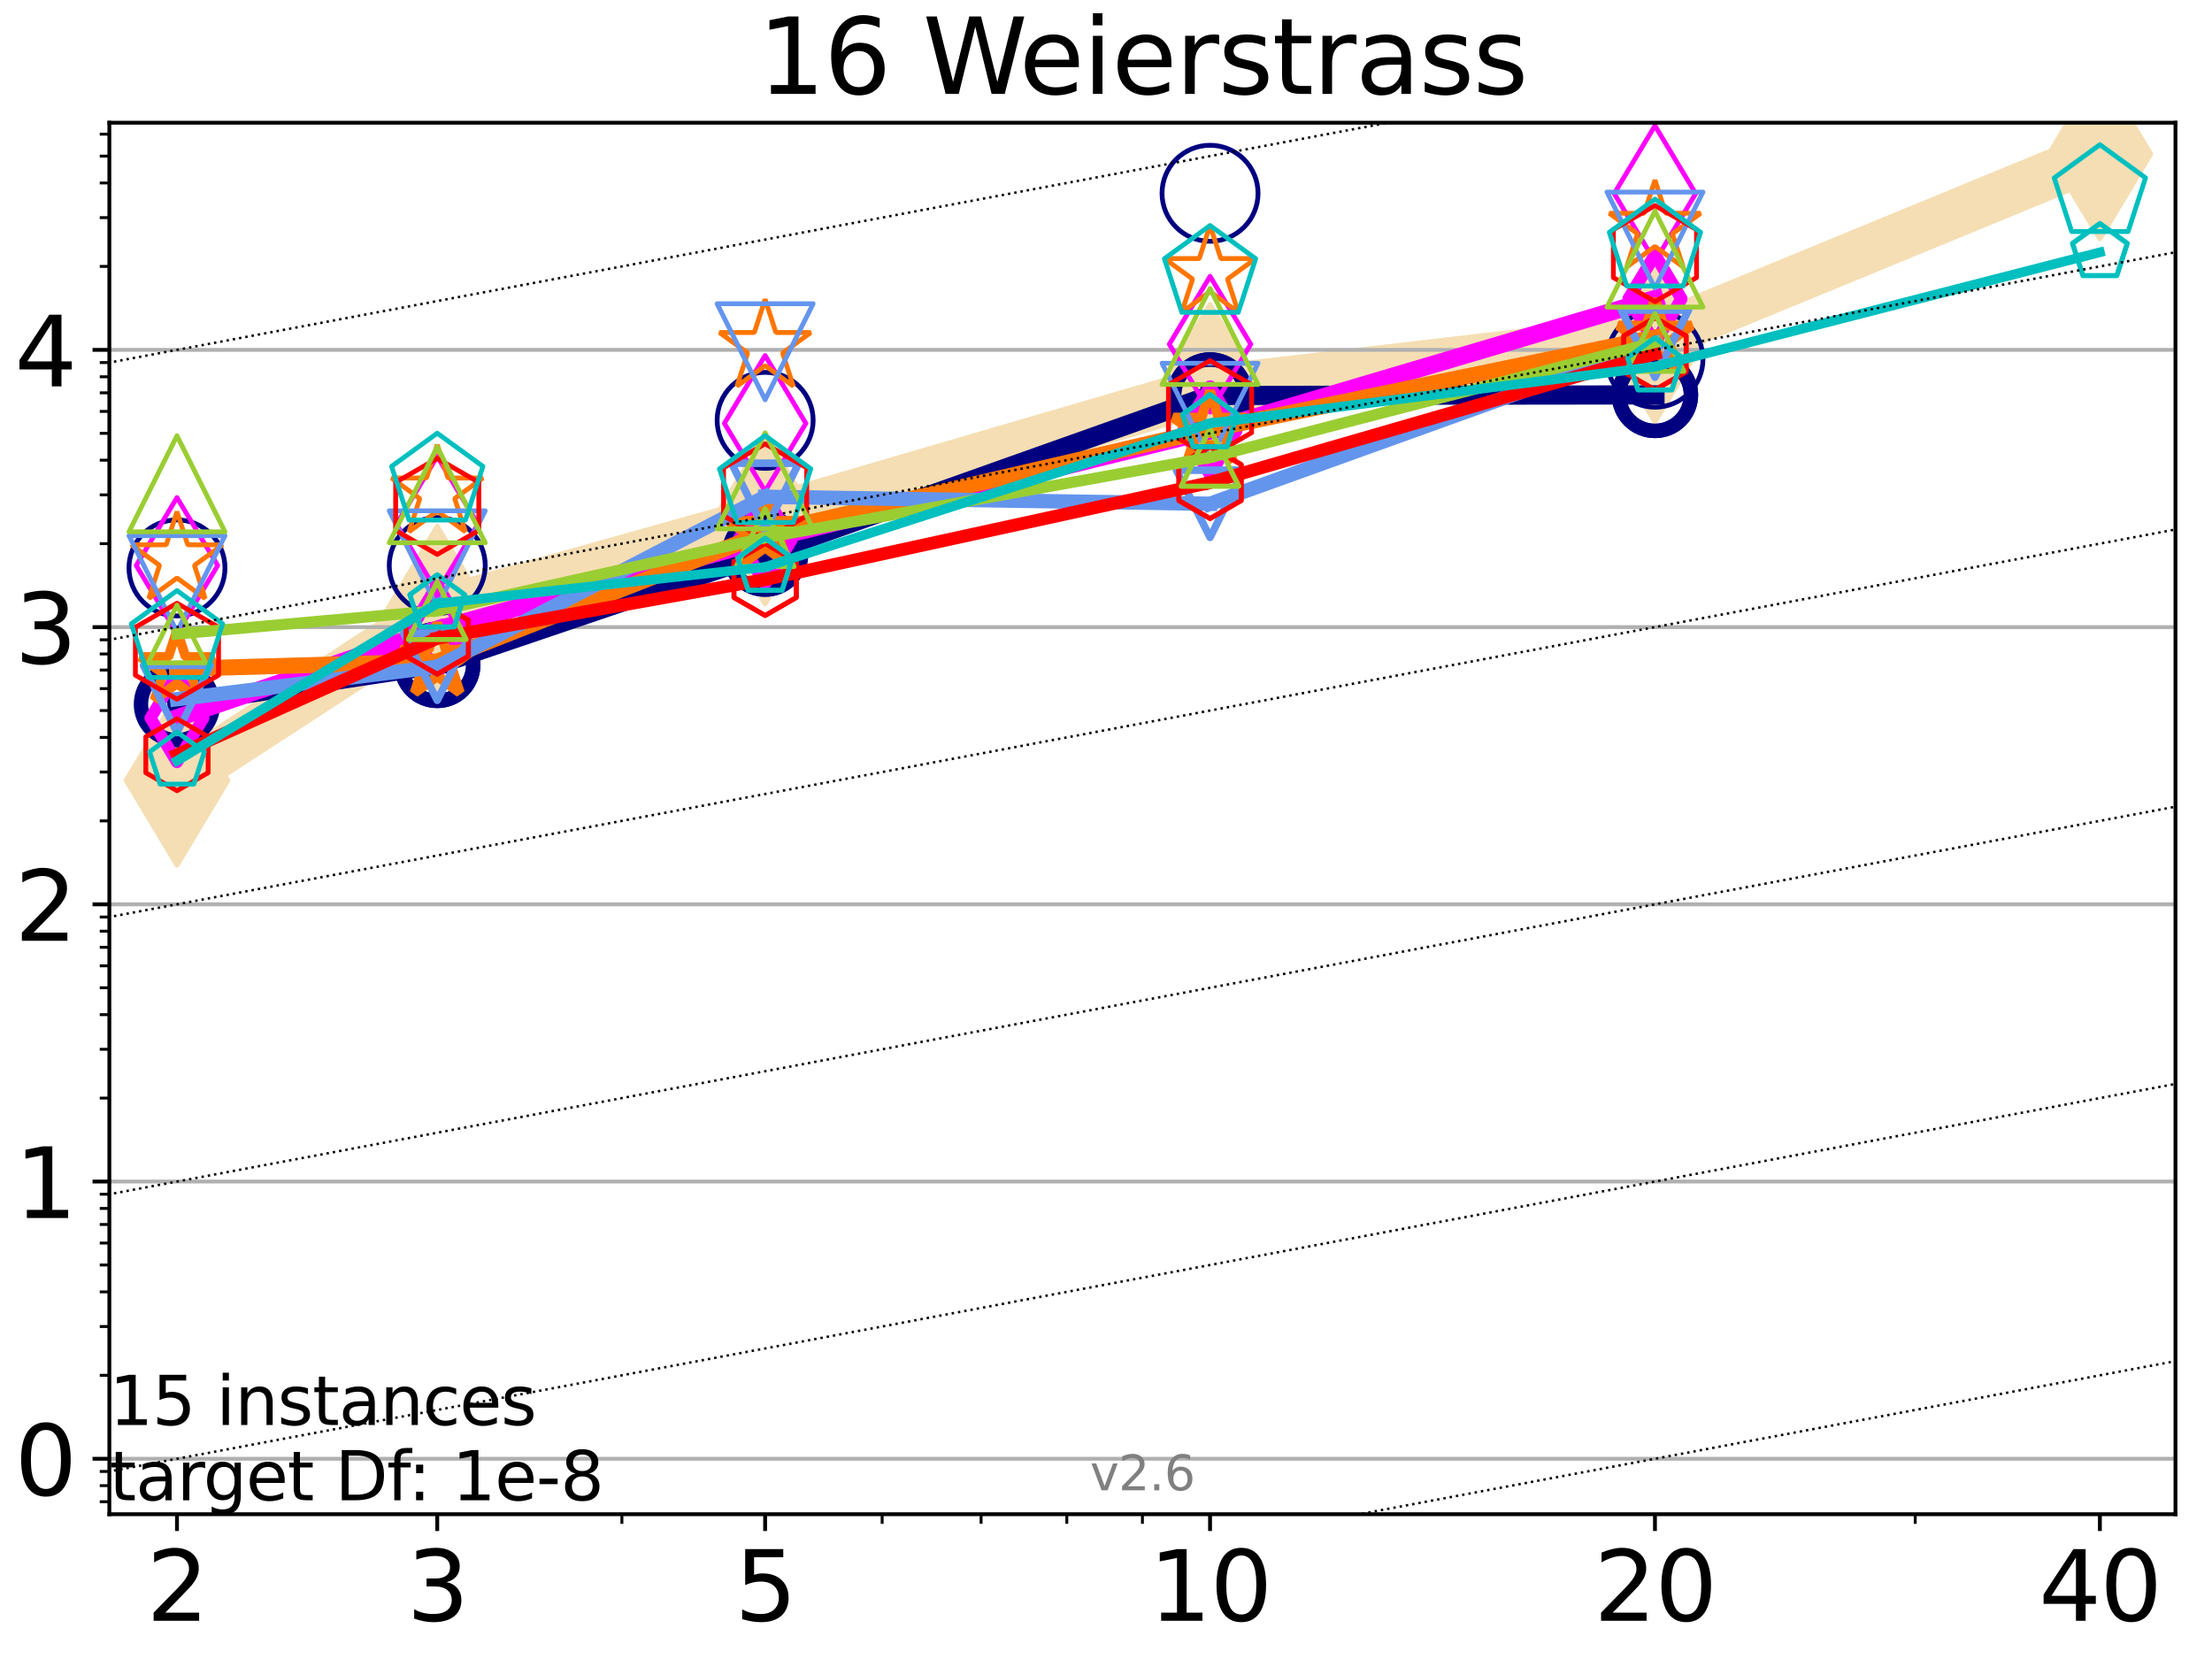 <?xml version="1.0" encoding="utf-8" standalone="no"?>
<!DOCTYPE svg PUBLIC "-//W3C//DTD SVG 1.1//EN"
  "http://www.w3.org/Graphics/SVG/1.1/DTD/svg11.dtd">
<svg xmlns:xlink="http://www.w3.org/1999/xlink" width="460.8pt" height="345.6pt" viewBox="0 0 460.8 345.6" xmlns="http://www.w3.org/2000/svg" version="1.1">
 <defs>
  <style type="text/css">*{stroke-linejoin: round; stroke-linecap: butt}</style>
 </defs>
 <g id="figure_1">
  <g id="patch_1">
   <path d="M 0 345.6 
L 460.8 345.6 
L 460.8 0 
L 0 0 
z
" style="fill: #ffffff"/>
  </g>
  <g id="axes_1">
   <g id="patch_2">
    <path d="M 22.78 315.44 
L 453.192 315.44 
L 453.192 25.56 
L 22.78 25.56 
z
" style="fill: #ffffff"/>
   </g>
   <g id="line2d_1">
    <path d="M 36.868 162.565 
L 91.085 127.3 
L 159.39 108.153 
L 252.074 81.072 
L 344.758 70.248 
L 437.443 32.084 
" clip-path="url(#p2ed98c4d8c)" style="fill: none; stroke: #f5deb3; stroke-width: 10; stroke-linecap: square"/>
    <defs>
     <path id="me514fcb1e7" d="M -0 17.678 
L 10.607 0 
L 0 -17.678 
L -10.607 -0 
z
" style="stroke: #f5deb3; stroke-linejoin: miter"/>
    </defs>
    <g clip-path="url(#p2ed98c4d8c)">
     <use xlink:href="#me514fcb1e7" x="36.868" y="162.565" style="fill: #f5deb3; stroke: #f5deb3; stroke-linejoin: miter"/>
     <use xlink:href="#me514fcb1e7" x="91.085" y="127.3" style="fill: #f5deb3; stroke: #f5deb3; stroke-linejoin: miter"/>
     <use xlink:href="#me514fcb1e7" x="159.39" y="108.153" style="fill: #f5deb3; stroke: #f5deb3; stroke-linejoin: miter"/>
     <use xlink:href="#me514fcb1e7" x="252.074" y="81.072" style="fill: #f5deb3; stroke: #f5deb3; stroke-linejoin: miter"/>
     <use xlink:href="#me514fcb1e7" x="344.758" y="70.248" style="fill: #f5deb3; stroke: #f5deb3; stroke-linejoin: miter"/>
     <use xlink:href="#me514fcb1e7" x="437.443" y="32.084" style="fill: #f5deb3; stroke: #f5deb3; stroke-linejoin: miter"/>
    </g>
   </g>
   <g id="matplotlib.axis_1">
    <g id="xtick_1">
     <g id="line2d_2">
      <defs>
       <path id="mcf963afd34" d="M 0 0 
L 0 3.5 
" style="stroke: #000000; stroke-width: 0.8"/>
      </defs>
      <g>
       <use xlink:href="#mcf963afd34" x="36.868" y="315.44" style="stroke: #000000; stroke-width: 0.8"/>
      </g>
     </g>
     <g id="text_1">
      <!-- 2 -->
      <g transform="translate(30.506 337.637)scale(0.2 -0.2)">
       <defs>
        <path id="DejaVuSans-32" d="M 1228 531 
L 3431 531 
L 3431 0 
L 469 0 
L 469 531 
Q 828 903 1448 1529 
Q 2069 2156 2228 2338 
Q 2531 2678 2651 2914 
Q 2772 3150 2772 3378 
Q 2772 3750 2511 3984 
Q 2250 4219 1831 4219 
Q 1534 4219 1204 4116 
Q 875 4013 500 3803 
L 500 4441 
Q 881 4594 1212 4672 
Q 1544 4750 1819 4750 
Q 2544 4750 2975 4387 
Q 3406 4025 3406 3419 
Q 3406 3131 3298 2873 
Q 3191 2616 2906 2266 
Q 2828 2175 2409 1742 
Q 1991 1309 1228 531 
z
" transform="scale(0.016)"/>
       </defs>
       <use xlink:href="#DejaVuSans-32"/>
      </g>
     </g>
    </g>
    <g id="xtick_2">
     <g id="line2d_3">
      <g>
       <use xlink:href="#mcf963afd34" x="91.085" y="315.44" style="stroke: #000000; stroke-width: 0.8"/>
      </g>
     </g>
     <g id="text_2">
      <!-- 3 -->
      <g transform="translate(84.723 337.637)scale(0.2 -0.2)">
       <defs>
        <path id="DejaVuSans-33" d="M 2597 2516 
Q 3050 2419 3304 2112 
Q 3559 1806 3559 1356 
Q 3559 666 3084 287 
Q 2609 -91 1734 -91 
Q 1441 -91 1130 -33 
Q 819 25 488 141 
L 488 750 
Q 750 597 1062 519 
Q 1375 441 1716 441 
Q 2309 441 2620 675 
Q 2931 909 2931 1356 
Q 2931 1769 2642 2001 
Q 2353 2234 1838 2234 
L 1294 2234 
L 1294 2753 
L 1863 2753 
Q 2328 2753 2575 2939 
Q 2822 3125 2822 3475 
Q 2822 3834 2567 4026 
Q 2313 4219 1838 4219 
Q 1578 4219 1281 4162 
Q 984 4106 628 3988 
L 628 4550 
Q 988 4650 1302 4700 
Q 1616 4750 1894 4750 
Q 2613 4750 3031 4423 
Q 3450 4097 3450 3541 
Q 3450 3153 3228 2886 
Q 3006 2619 2597 2516 
z
" transform="scale(0.016)"/>
       </defs>
       <use xlink:href="#DejaVuSans-33"/>
      </g>
     </g>
    </g>
    <g id="xtick_3">
     <g id="line2d_4">
      <g>
       <use xlink:href="#mcf963afd34" x="159.39" y="315.44" style="stroke: #000000; stroke-width: 0.8"/>
      </g>
     </g>
     <g id="text_3">
      <!-- 5 -->
      <g transform="translate(153.028 337.637)scale(0.2 -0.2)">
       <defs>
        <path id="DejaVuSans-35" d="M 691 4666 
L 3169 4666 
L 3169 4134 
L 1269 4134 
L 1269 2991 
Q 1406 3038 1543 3061 
Q 1681 3084 1819 3084 
Q 2600 3084 3056 2656 
Q 3513 2228 3513 1497 
Q 3513 744 3044 326 
Q 2575 -91 1722 -91 
Q 1428 -91 1123 -41 
Q 819 9 494 109 
L 494 744 
Q 775 591 1075 516 
Q 1375 441 1709 441 
Q 2250 441 2565 725 
Q 2881 1009 2881 1497 
Q 2881 1984 2565 2268 
Q 2250 2553 1709 2553 
Q 1456 2553 1204 2497 
Q 953 2441 691 2322 
L 691 4666 
z
" transform="scale(0.016)"/>
       </defs>
       <use xlink:href="#DejaVuSans-35"/>
      </g>
     </g>
    </g>
    <g id="xtick_4">
     <g id="line2d_5">
      <g>
       <use xlink:href="#mcf963afd34" x="252.074" y="315.44" style="stroke: #000000; stroke-width: 0.8"/>
      </g>
     </g>
     <g id="text_4">
      <!-- 10 -->
      <g transform="translate(239.349 337.637)scale(0.2 -0.2)">
       <defs>
        <path id="DejaVuSans-31" d="M 794 531 
L 1825 531 
L 1825 4091 
L 703 3866 
L 703 4441 
L 1819 4666 
L 2450 4666 
L 2450 531 
L 3481 531 
L 3481 0 
L 794 0 
L 794 531 
z
" transform="scale(0.016)"/>
        <path id="DejaVuSans-30" d="M 2034 4250 
Q 1547 4250 1301 3770 
Q 1056 3291 1056 2328 
Q 1056 1369 1301 889 
Q 1547 409 2034 409 
Q 2525 409 2770 889 
Q 3016 1369 3016 2328 
Q 3016 3291 2770 3770 
Q 2525 4250 2034 4250 
z
M 2034 4750 
Q 2819 4750 3233 4129 
Q 3647 3509 3647 2328 
Q 3647 1150 3233 529 
Q 2819 -91 2034 -91 
Q 1250 -91 836 529 
Q 422 1150 422 2328 
Q 422 3509 836 4129 
Q 1250 4750 2034 4750 
z
" transform="scale(0.016)"/>
       </defs>
       <use xlink:href="#DejaVuSans-31"/>
       <use xlink:href="#DejaVuSans-30" x="63.623"/>
      </g>
     </g>
    </g>
    <g id="xtick_5">
     <g id="line2d_6">
      <g>
       <use xlink:href="#mcf963afd34" x="344.758" y="315.44" style="stroke: #000000; stroke-width: 0.8"/>
      </g>
     </g>
     <g id="text_5">
      <!-- 20 -->
      <g transform="translate(332.033 337.637)scale(0.2 -0.2)">
       <use xlink:href="#DejaVuSans-32"/>
       <use xlink:href="#DejaVuSans-30" x="63.623"/>
      </g>
     </g>
    </g>
    <g id="xtick_6">
     <g id="line2d_7">
      <g>
       <use xlink:href="#mcf963afd34" x="437.443" y="315.44" style="stroke: #000000; stroke-width: 0.8"/>
      </g>
     </g>
     <g id="text_6">
      <!-- 40 -->
      <g transform="translate(424.718 337.637)scale(0.2 -0.2)">
       <defs>
        <path id="DejaVuSans-34" d="M 2419 4116 
L 825 1625 
L 2419 1625 
L 2419 4116 
z
M 2253 4666 
L 3047 4666 
L 3047 1625 
L 3713 1625 
L 3713 1100 
L 3047 1100 
L 3047 0 
L 2419 0 
L 2419 1100 
L 313 1100 
L 313 1709 
L 2253 4666 
z
" transform="scale(0.016)"/>
       </defs>
       <use xlink:href="#DejaVuSans-34"/>
       <use xlink:href="#DejaVuSans-30" x="63.623"/>
      </g>
     </g>
    </g>
    <g id="xtick_7">
     <g id="line2d_8">
      <defs>
       <path id="m8dd4f4fc7f" d="M 0 0 
L 0 2 
" style="stroke: #000000; stroke-width: 0.6"/>
      </defs>
      <g>
       <use xlink:href="#m8dd4f4fc7f" x="129.552" y="315.44" style="stroke: #000000; stroke-width: 0.6"/>
      </g>
     </g>
    </g>
    <g id="xtick_8">
     <g id="line2d_9">
      <g>
       <use xlink:href="#m8dd4f4fc7f" x="183.769" y="315.44" style="stroke: #000000; stroke-width: 0.6"/>
      </g>
     </g>
    </g>
    <g id="xtick_9">
     <g id="line2d_10">
      <g>
       <use xlink:href="#m8dd4f4fc7f" x="204.381" y="315.44" style="stroke: #000000; stroke-width: 0.6"/>
      </g>
     </g>
    </g>
    <g id="xtick_10">
     <g id="line2d_11">
      <g>
       <use xlink:href="#m8dd4f4fc7f" x="222.237" y="315.44" style="stroke: #000000; stroke-width: 0.6"/>
      </g>
     </g>
    </g>
    <g id="xtick_11">
     <g id="line2d_12">
      <g>
       <use xlink:href="#m8dd4f4fc7f" x="237.986" y="315.44" style="stroke: #000000; stroke-width: 0.6"/>
      </g>
     </g>
    </g>
    <g id="xtick_12">
     <g id="line2d_13">
      <g>
       <use xlink:href="#m8dd4f4fc7f" x="398.975" y="315.44" style="stroke: #000000; stroke-width: 0.6"/>
      </g>
     </g>
    </g>
   </g>
   <g id="matplotlib.axis_2">
    <g id="ytick_1">
     <g id="line2d_14">
      <path d="M 22.78 303.89 
L 453.192 303.89 
" clip-path="url(#p2ed98c4d8c)" style="fill: none; stroke: #b0b0b0; stroke-width: 0.8; stroke-linecap: square"/>
     </g>
     <g id="line2d_15">
      <defs>
       <path id="mb05cdb7ef3" d="M 0 0 
L -3.5 0 
" style="stroke: #000000; stroke-width: 0.8"/>
      </defs>
      <g>
       <use xlink:href="#mb05cdb7ef3" x="22.78" y="303.89" style="stroke: #000000; stroke-width: 0.8"/>
      </g>
     </g>
     <g id="text_7">
      <!-- 0 -->
      <g transform="translate(3.055 311.488)scale(0.2 -0.2)">
       <use xlink:href="#DejaVuSans-30"/>
      </g>
     </g>
    </g>
    <g id="ytick_2">
     <g id="line2d_16">
      <path d="M 22.78 246.139 
L 453.192 246.139 
" clip-path="url(#p2ed98c4d8c)" style="fill: none; stroke: #b0b0b0; stroke-width: 0.8; stroke-linecap: square"/>
     </g>
     <g id="line2d_17">
      <g>
       <use xlink:href="#mb05cdb7ef3" x="22.78" y="246.139" style="stroke: #000000; stroke-width: 0.8"/>
      </g>
     </g>
     <g id="text_8">
      <!-- 1 -->
      <g transform="translate(3.055 253.738)scale(0.2 -0.2)">
       <use xlink:href="#DejaVuSans-31"/>
      </g>
     </g>
    </g>
    <g id="ytick_3">
     <g id="line2d_18">
      <path d="M 22.78 188.388 
L 453.192 188.388 
" clip-path="url(#p2ed98c4d8c)" style="fill: none; stroke: #b0b0b0; stroke-width: 0.8; stroke-linecap: square"/>
     </g>
     <g id="line2d_19">
      <g>
       <use xlink:href="#mb05cdb7ef3" x="22.78" y="188.388" style="stroke: #000000; stroke-width: 0.8"/>
      </g>
     </g>
     <g id="text_9">
      <!-- 2 -->
      <g transform="translate(3.055 195.987)scale(0.2 -0.2)">
       <use xlink:href="#DejaVuSans-32"/>
      </g>
     </g>
    </g>
    <g id="ytick_4">
     <g id="line2d_20">
      <path d="M 22.78 130.638 
L 453.192 130.638 
" clip-path="url(#p2ed98c4d8c)" style="fill: none; stroke: #b0b0b0; stroke-width: 0.8; stroke-linecap: square"/>
     </g>
     <g id="line2d_21">
      <g>
       <use xlink:href="#mb05cdb7ef3" x="22.78" y="130.638" style="stroke: #000000; stroke-width: 0.8"/>
      </g>
     </g>
     <g id="text_10">
      <!-- 3 -->
      <g transform="translate(3.055 138.236)scale(0.2 -0.2)">
       <use xlink:href="#DejaVuSans-33"/>
      </g>
     </g>
    </g>
    <g id="ytick_5">
     <g id="line2d_22">
      <path d="M 22.78 72.887 
L 453.192 72.887 
" clip-path="url(#p2ed98c4d8c)" style="fill: none; stroke: #b0b0b0; stroke-width: 0.8; stroke-linecap: square"/>
     </g>
     <g id="line2d_23">
      <g>
       <use xlink:href="#mb05cdb7ef3" x="22.78" y="72.887" style="stroke: #000000; stroke-width: 0.8"/>
      </g>
     </g>
     <g id="text_11">
      <!-- 4 -->
      <g transform="translate(3.055 80.485)scale(0.2 -0.2)">
       <use xlink:href="#DejaVuSans-34"/>
      </g>
     </g>
    </g>
    <g id="ytick_6">
     <g id="line2d_24">
      <defs>
       <path id="m038b0bbab1" d="M 0 0 
L -2 0 
" style="stroke: #000000; stroke-width: 0.6"/>
      </defs>
      <g>
       <use xlink:href="#m038b0bbab1" x="22.78" y="312.836" style="stroke: #000000; stroke-width: 0.6"/>
      </g>
     </g>
    </g>
    <g id="ytick_7">
     <g id="line2d_25">
      <g>
       <use xlink:href="#m038b0bbab1" x="22.78" y="309.486" style="stroke: #000000; stroke-width: 0.6"/>
      </g>
     </g>
    </g>
    <g id="ytick_8">
     <g id="line2d_26">
      <g>
       <use xlink:href="#m038b0bbab1" x="22.78" y="306.532" style="stroke: #000000; stroke-width: 0.6"/>
      </g>
     </g>
    </g>
    <g id="ytick_9">
     <g id="line2d_27">
      <g>
       <use xlink:href="#m038b0bbab1" x="22.78" y="286.505" style="stroke: #000000; stroke-width: 0.6"/>
      </g>
     </g>
    </g>
    <g id="ytick_10">
     <g id="line2d_28">
      <g>
       <use xlink:href="#m038b0bbab1" x="22.78" y="276.336" style="stroke: #000000; stroke-width: 0.6"/>
      </g>
     </g>
    </g>
    <g id="ytick_11">
     <g id="line2d_29">
      <g>
       <use xlink:href="#m038b0bbab1" x="22.78" y="269.12" style="stroke: #000000; stroke-width: 0.6"/>
      </g>
     </g>
    </g>
    <g id="ytick_12">
     <g id="line2d_30">
      <g>
       <use xlink:href="#m038b0bbab1" x="22.78" y="263.524" style="stroke: #000000; stroke-width: 0.6"/>
      </g>
     </g>
    </g>
    <g id="ytick_13">
     <g id="line2d_31">
      <g>
       <use xlink:href="#m038b0bbab1" x="22.78" y="258.951" style="stroke: #000000; stroke-width: 0.6"/>
      </g>
     </g>
    </g>
    <g id="ytick_14">
     <g id="line2d_32">
      <g>
       <use xlink:href="#m038b0bbab1" x="22.78" y="255.085" style="stroke: #000000; stroke-width: 0.6"/>
      </g>
     </g>
    </g>
    <g id="ytick_15">
     <g id="line2d_33">
      <g>
       <use xlink:href="#m038b0bbab1" x="22.78" y="251.736" style="stroke: #000000; stroke-width: 0.6"/>
      </g>
     </g>
    </g>
    <g id="ytick_16">
     <g id="line2d_34">
      <g>
       <use xlink:href="#m038b0bbab1" x="22.78" y="248.782" style="stroke: #000000; stroke-width: 0.6"/>
      </g>
     </g>
    </g>
    <g id="ytick_17">
     <g id="line2d_35">
      <g>
       <use xlink:href="#m038b0bbab1" x="22.78" y="228.754" style="stroke: #000000; stroke-width: 0.6"/>
      </g>
     </g>
    </g>
    <g id="ytick_18">
     <g id="line2d_36">
      <g>
       <use xlink:href="#m038b0bbab1" x="22.78" y="218.585" style="stroke: #000000; stroke-width: 0.6"/>
      </g>
     </g>
    </g>
    <g id="ytick_19">
     <g id="line2d_37">
      <g>
       <use xlink:href="#m038b0bbab1" x="22.78" y="211.37" style="stroke: #000000; stroke-width: 0.6"/>
      </g>
     </g>
    </g>
    <g id="ytick_20">
     <g id="line2d_38">
      <g>
       <use xlink:href="#m038b0bbab1" x="22.78" y="205.773" style="stroke: #000000; stroke-width: 0.6"/>
      </g>
     </g>
    </g>
    <g id="ytick_21">
     <g id="line2d_39">
      <g>
       <use xlink:href="#m038b0bbab1" x="22.78" y="201.2" style="stroke: #000000; stroke-width: 0.6"/>
      </g>
     </g>
    </g>
    <g id="ytick_22">
     <g id="line2d_40">
      <g>
       <use xlink:href="#m038b0bbab1" x="22.78" y="197.334" style="stroke: #000000; stroke-width: 0.6"/>
      </g>
     </g>
    </g>
    <g id="ytick_23">
     <g id="line2d_41">
      <g>
       <use xlink:href="#m038b0bbab1" x="22.78" y="193.985" style="stroke: #000000; stroke-width: 0.6"/>
      </g>
     </g>
    </g>
    <g id="ytick_24">
     <g id="line2d_42">
      <g>
       <use xlink:href="#m038b0bbab1" x="22.78" y="191.031" style="stroke: #000000; stroke-width: 0.6"/>
      </g>
     </g>
    </g>
    <g id="ytick_25">
     <g id="line2d_43">
      <g>
       <use xlink:href="#m038b0bbab1" x="22.78" y="171.004" style="stroke: #000000; stroke-width: 0.6"/>
      </g>
     </g>
    </g>
    <g id="ytick_26">
     <g id="line2d_44">
      <g>
       <use xlink:href="#m038b0bbab1" x="22.78" y="160.834" style="stroke: #000000; stroke-width: 0.6"/>
      </g>
     </g>
    </g>
    <g id="ytick_27">
     <g id="line2d_45">
      <g>
       <use xlink:href="#m038b0bbab1" x="22.78" y="153.619" style="stroke: #000000; stroke-width: 0.6"/>
      </g>
     </g>
    </g>
    <g id="ytick_28">
     <g id="line2d_46">
      <g>
       <use xlink:href="#m038b0bbab1" x="22.78" y="148.022" style="stroke: #000000; stroke-width: 0.6"/>
      </g>
     </g>
    </g>
    <g id="ytick_29">
     <g id="line2d_47">
      <g>
       <use xlink:href="#m038b0bbab1" x="22.78" y="143.45" style="stroke: #000000; stroke-width: 0.6"/>
      </g>
     </g>
    </g>
    <g id="ytick_30">
     <g id="line2d_48">
      <g>
       <use xlink:href="#m038b0bbab1" x="22.78" y="139.583" style="stroke: #000000; stroke-width: 0.6"/>
      </g>
     </g>
    </g>
    <g id="ytick_31">
     <g id="line2d_49">
      <g>
       <use xlink:href="#m038b0bbab1" x="22.78" y="136.234" style="stroke: #000000; stroke-width: 0.6"/>
      </g>
     </g>
    </g>
    <g id="ytick_32">
     <g id="line2d_50">
      <g>
       <use xlink:href="#m038b0bbab1" x="22.78" y="133.28" style="stroke: #000000; stroke-width: 0.6"/>
      </g>
     </g>
    </g>
    <g id="ytick_33">
     <g id="line2d_51">
      <g>
       <use xlink:href="#m038b0bbab1" x="22.78" y="113.253" style="stroke: #000000; stroke-width: 0.6"/>
      </g>
     </g>
    </g>
    <g id="ytick_34">
     <g id="line2d_52">
      <g>
       <use xlink:href="#m038b0bbab1" x="22.78" y="103.084" style="stroke: #000000; stroke-width: 0.6"/>
      </g>
     </g>
    </g>
    <g id="ytick_35">
     <g id="line2d_53">
      <g>
       <use xlink:href="#m038b0bbab1" x="22.78" y="95.868" style="stroke: #000000; stroke-width: 0.6"/>
      </g>
     </g>
    </g>
    <g id="ytick_36">
     <g id="line2d_54">
      <g>
       <use xlink:href="#m038b0bbab1" x="22.78" y="90.272" style="stroke: #000000; stroke-width: 0.6"/>
      </g>
     </g>
    </g>
    <g id="ytick_37">
     <g id="line2d_55">
      <g>
       <use xlink:href="#m038b0bbab1" x="22.78" y="85.699" style="stroke: #000000; stroke-width: 0.6"/>
      </g>
     </g>
    </g>
    <g id="ytick_38">
     <g id="line2d_56">
      <g>
       <use xlink:href="#m038b0bbab1" x="22.78" y="81.833" style="stroke: #000000; stroke-width: 0.6"/>
      </g>
     </g>
    </g>
    <g id="ytick_39">
     <g id="line2d_57">
      <g>
       <use xlink:href="#m038b0bbab1" x="22.78" y="78.484" style="stroke: #000000; stroke-width: 0.6"/>
      </g>
     </g>
    </g>
    <g id="ytick_40">
     <g id="line2d_58">
      <g>
       <use xlink:href="#m038b0bbab1" x="22.78" y="75.529" style="stroke: #000000; stroke-width: 0.6"/>
      </g>
     </g>
    </g>
    <g id="ytick_41">
     <g id="line2d_59">
      <g>
       <use xlink:href="#m038b0bbab1" x="22.78" y="55.502" style="stroke: #000000; stroke-width: 0.6"/>
      </g>
     </g>
    </g>
    <g id="ytick_42">
     <g id="line2d_60">
      <g>
       <use xlink:href="#m038b0bbab1" x="22.78" y="45.333" style="stroke: #000000; stroke-width: 0.6"/>
      </g>
     </g>
    </g>
    <g id="ytick_43">
     <g id="line2d_61">
      <g>
       <use xlink:href="#m038b0bbab1" x="22.78" y="38.117" style="stroke: #000000; stroke-width: 0.6"/>
      </g>
     </g>
    </g>
    <g id="ytick_44">
     <g id="line2d_62">
      <g>
       <use xlink:href="#m038b0bbab1" x="22.78" y="32.521" style="stroke: #000000; stroke-width: 0.6"/>
      </g>
     </g>
    </g>
    <g id="ytick_45">
     <g id="line2d_63">
      <g>
       <use xlink:href="#m038b0bbab1" x="22.78" y="27.948" style="stroke: #000000; stroke-width: 0.6"/>
      </g>
     </g>
    </g>
   </g>
   <g id="line2d_64">
    <path d="M 36.868 146.7 
L 91.085 138.51 
" clip-path="url(#p2ed98c4d8c)" style="fill: none; stroke: #000080; stroke-width: 4; stroke-linecap: square"/>
    <defs>
     <path id="m9a9b99759e" d="M 0 7.5 
C 1.989 7.5 3.897 6.71 5.303 5.303 
C 6.71 3.897 7.5 1.989 7.5 0 
C 7.5 -1.989 6.71 -3.897 5.303 -5.303 
C 3.897 -6.71 1.989 -7.5 0 -7.5 
C -1.989 -7.5 -3.897 -6.71 -5.303 -5.303 
C -6.71 -3.897 -7.5 -1.989 -7.5 0 
C -7.5 1.989 -6.71 3.897 -5.303 5.303 
C -3.897 6.71 -1.989 7.5 0 7.5 
z
" style="stroke: #000080; stroke-width: 3"/>
    </defs>
    <g clip-path="url(#p2ed98c4d8c)">
     <use xlink:href="#m9a9b99759e" x="36.868" y="146.7" style="fill-opacity: 0; stroke: #000080; stroke-width: 3"/>
     <use xlink:href="#m9a9b99759e" x="91.085" y="138.51" style="fill-opacity: 0; stroke: #000080; stroke-width: 3"/>
    </g>
   </g>
   <g id="line2d_65">
    <path d="M 91.085 138.51 
L 159.39 115.324 
" clip-path="url(#p2ed98c4d8c)" style="fill: none; stroke: #000080; stroke-width: 4; stroke-linecap: square"/>
    <g clip-path="url(#p2ed98c4d8c)">
     <use xlink:href="#m9a9b99759e" x="91.085" y="138.51" style="fill-opacity: 0; stroke: #000080; stroke-width: 3"/>
     <use xlink:href="#m9a9b99759e" x="159.39" y="115.324" style="fill-opacity: 0; stroke: #000080; stroke-width: 3"/>
    </g>
   </g>
   <g id="line2d_66">
    <path d="M 159.39 115.324 
L 252.074 82.381 
" clip-path="url(#p2ed98c4d8c)" style="fill: none; stroke: #000080; stroke-width: 4; stroke-linecap: square"/>
    <g clip-path="url(#p2ed98c4d8c)">
     <use xlink:href="#m9a9b99759e" x="159.39" y="115.324" style="fill-opacity: 0; stroke: #000080; stroke-width: 3"/>
     <use xlink:href="#m9a9b99759e" x="252.074" y="82.381" style="fill-opacity: 0; stroke: #000080; stroke-width: 3"/>
    </g>
   </g>
   <g id="line2d_67">
    <path d="M 252.074 82.381 
L 344.758 82.269 
" clip-path="url(#p2ed98c4d8c)" style="fill: none; stroke: #000080; stroke-width: 4; stroke-linecap: square"/>
    <g clip-path="url(#p2ed98c4d8c)">
     <use xlink:href="#m9a9b99759e" x="252.074" y="82.381" style="fill-opacity: 0; stroke: #000080; stroke-width: 3"/>
     <use xlink:href="#m9a9b99759e" x="344.758" y="82.269" style="fill-opacity: 0; stroke: #000080; stroke-width: 3"/>
    </g>
   </g>
   <g id="line2d_68">
    <path d="M 344.758 82.269 
" clip-path="url(#p2ed98c4d8c)" style="fill: none; stroke: #000080; stroke-width: 4; stroke-linecap: square"/>
    <g clip-path="url(#p2ed98c4d8c)">
     <use xlink:href="#m9a9b99759e" x="344.758" y="82.269" style="fill-opacity: 0; stroke: #000080; stroke-width: 3"/>
    </g>
   </g>
   <g id="line2d_69"/>
   <g id="line2d_70">
    <defs>
     <path id="mff1b58cfb9" d="M 0 10 
C 2.652 10 5.196 8.946 7.071 7.071 
C 8.946 5.196 10 2.652 10 0 
C 10 -2.652 8.946 -5.196 7.071 -7.071 
C 5.196 -8.946 2.652 -10 0 -10 
C -2.652 -10 -5.196 -8.946 -7.071 -7.071 
C -8.946 -5.196 -10 -2.652 -10 0 
C -10 2.652 -8.946 5.196 -7.071 7.071 
C -5.196 8.946 -2.652 10 0 10 
z
" style="stroke: #000080"/>
    </defs>
    <g clip-path="url(#p2ed98c4d8c)">
     <use xlink:href="#mff1b58cfb9" x="36.868" y="118.307" style="fill-opacity: 0; stroke: #000080"/>
     <use xlink:href="#mff1b58cfb9" x="91.085" y="117.806" style="fill-opacity: 0; stroke: #000080"/>
     <use xlink:href="#mff1b58cfb9" x="159.39" y="87.564" style="fill-opacity: 0; stroke: #000080"/>
     <use xlink:href="#mff1b58cfb9" x="252.074" y="40.264" style="fill-opacity: 0; stroke: #000080"/>
     <use xlink:href="#mff1b58cfb9" x="344.758" y="74.828" style="fill-opacity: 0; stroke: #000080"/>
    </g>
   </g>
   <g id="line2d_71">
    <path d="M 36.868 149.576 
L 91.085 131.138 
" clip-path="url(#p2ed98c4d8c)" style="fill: none; stroke: #ff00ff; stroke-width: 3.667; stroke-linecap: square"/>
    <defs>
     <path id="ma017bcbda5" d="M -0 9.192 
L 5.515 0 
L 0 -9.192 
L -5.515 -0 
z
" style="stroke: #ff00ff; stroke-width: 2.5; stroke-linejoin: miter"/>
    </defs>
    <g clip-path="url(#p2ed98c4d8c)">
     <use xlink:href="#ma017bcbda5" x="36.868" y="149.576" style="fill-opacity: 0; stroke: #ff00ff; stroke-width: 2.5; stroke-linejoin: miter"/>
     <use xlink:href="#ma017bcbda5" x="91.085" y="131.138" style="fill-opacity: 0; stroke: #ff00ff; stroke-width: 2.5; stroke-linejoin: miter"/>
    </g>
   </g>
   <g id="line2d_72">
    <path d="M 91.085 131.138 
L 159.39 112.419 
" clip-path="url(#p2ed98c4d8c)" style="fill: none; stroke: #ff00ff; stroke-width: 3.667; stroke-linecap: square"/>
    <g clip-path="url(#p2ed98c4d8c)">
     <use xlink:href="#ma017bcbda5" x="91.085" y="131.138" style="fill-opacity: 0; stroke: #ff00ff; stroke-width: 2.5; stroke-linejoin: miter"/>
     <use xlink:href="#ma017bcbda5" x="159.39" y="112.419" style="fill-opacity: 0; stroke: #ff00ff; stroke-width: 2.5; stroke-linejoin: miter"/>
    </g>
   </g>
   <g id="line2d_73">
    <path d="M 159.39 112.419 
L 252.074 89.679 
" clip-path="url(#p2ed98c4d8c)" style="fill: none; stroke: #ff00ff; stroke-width: 3.667; stroke-linecap: square"/>
    <g clip-path="url(#p2ed98c4d8c)">
     <use xlink:href="#ma017bcbda5" x="159.39" y="112.419" style="fill-opacity: 0; stroke: #ff00ff; stroke-width: 2.5; stroke-linejoin: miter"/>
     <use xlink:href="#ma017bcbda5" x="252.074" y="89.679" style="fill-opacity: 0; stroke: #ff00ff; stroke-width: 2.5; stroke-linejoin: miter"/>
    </g>
   </g>
   <g id="line2d_74">
    <path d="M 252.074 89.679 
L 344.758 62.246 
" clip-path="url(#p2ed98c4d8c)" style="fill: none; stroke: #ff00ff; stroke-width: 3.667; stroke-linecap: square"/>
    <g clip-path="url(#p2ed98c4d8c)">
     <use xlink:href="#ma017bcbda5" x="252.074" y="89.679" style="fill-opacity: 0; stroke: #ff00ff; stroke-width: 2.5; stroke-linejoin: miter"/>
     <use xlink:href="#ma017bcbda5" x="344.758" y="62.246" style="fill-opacity: 0; stroke: #ff00ff; stroke-width: 2.5; stroke-linejoin: miter"/>
    </g>
   </g>
   <g id="line2d_75">
    <path d="M 344.758 62.246 
" clip-path="url(#p2ed98c4d8c)" style="fill: none; stroke: #ff00ff; stroke-width: 3.667; stroke-linecap: square"/>
    <g clip-path="url(#p2ed98c4d8c)">
     <use xlink:href="#ma017bcbda5" x="344.758" y="62.246" style="fill-opacity: 0; stroke: #ff00ff; stroke-width: 2.5; stroke-linejoin: miter"/>
    </g>
   </g>
   <g id="line2d_76"/>
   <g id="line2d_77">
    <defs>
     <path id="m00d99a1c98" d="M -0 14.142 
L 8.485 0 
L -0 -14.142 
L -8.485 -0 
z
" style="stroke: #ff00ff; stroke-linejoin: miter"/>
    </defs>
    <g clip-path="url(#p2ed98c4d8c)">
     <use xlink:href="#m00d99a1c98" x="36.868" y="117.798" style="fill-opacity: 0; stroke: #ff00ff; stroke-linejoin: miter"/>
     <use xlink:href="#m00d99a1c98" x="91.085" y="109.222" style="fill-opacity: 0; stroke: #ff00ff; stroke-linejoin: miter"/>
     <use xlink:href="#m00d99a1c98" x="159.39" y="88.195" style="fill-opacity: 0; stroke: #ff00ff; stroke-linejoin: miter"/>
     <use xlink:href="#m00d99a1c98" x="252.074" y="71.706" style="fill-opacity: 0; stroke: #ff00ff; stroke-linejoin: miter"/>
     <use xlink:href="#m00d99a1c98" x="344.758" y="40.325" style="fill-opacity: 0; stroke: #ff00ff; stroke-linejoin: miter"/>
    </g>
   </g>
   <g id="line2d_78">
    <path d="M 36.868 139.33 
L 91.085 137.818 
" clip-path="url(#p2ed98c4d8c)" style="fill: none; stroke: #ff7500; stroke-width: 3.333; stroke-linecap: square"/>
    <defs>
     <path id="m692e55b845" d="M 0 -8 
L -1.796 -2.472 
L -7.608 -2.472 
L -2.906 0.944 
L -4.702 6.472 
L -0 3.056 
L 4.702 6.472 
L 2.906 0.944 
L 7.608 -2.472 
L 1.796 -2.472 
z
" style="stroke: #ff7500; stroke-width: 2; stroke-linejoin: bevel"/>
    </defs>
    <g clip-path="url(#p2ed98c4d8c)">
     <use xlink:href="#m692e55b845" x="36.868" y="139.33" style="fill-opacity: 0; stroke: #ff7500; stroke-width: 2; stroke-linejoin: bevel"/>
     <use xlink:href="#m692e55b845" x="91.085" y="137.818" style="fill-opacity: 0; stroke: #ff7500; stroke-width: 2; stroke-linejoin: bevel"/>
    </g>
   </g>
   <g id="line2d_79">
    <path d="M 91.085 137.818 
L 159.39 110.993 
" clip-path="url(#p2ed98c4d8c)" style="fill: none; stroke: #ff7500; stroke-width: 3.333; stroke-linecap: square"/>
    <g clip-path="url(#p2ed98c4d8c)">
     <use xlink:href="#m692e55b845" x="91.085" y="137.818" style="fill-opacity: 0; stroke: #ff7500; stroke-width: 2; stroke-linejoin: bevel"/>
     <use xlink:href="#m692e55b845" x="159.39" y="110.993" style="fill-opacity: 0; stroke: #ff7500; stroke-width: 2; stroke-linejoin: bevel"/>
    </g>
   </g>
   <g id="line2d_80">
    <path d="M 159.39 110.993 
L 252.074 89.47 
" clip-path="url(#p2ed98c4d8c)" style="fill: none; stroke: #ff7500; stroke-width: 3.333; stroke-linecap: square"/>
    <g clip-path="url(#p2ed98c4d8c)">
     <use xlink:href="#m692e55b845" x="159.39" y="110.993" style="fill-opacity: 0; stroke: #ff7500; stroke-width: 2; stroke-linejoin: bevel"/>
     <use xlink:href="#m692e55b845" x="252.074" y="89.47" style="fill-opacity: 0; stroke: #ff7500; stroke-width: 2; stroke-linejoin: bevel"/>
    </g>
   </g>
   <g id="line2d_81">
    <path d="M 252.074 89.47 
L 344.758 70.308 
" clip-path="url(#p2ed98c4d8c)" style="fill: none; stroke: #ff7500; stroke-width: 3.333; stroke-linecap: square"/>
    <g clip-path="url(#p2ed98c4d8c)">
     <use xlink:href="#m692e55b845" x="252.074" y="89.47" style="fill-opacity: 0; stroke: #ff7500; stroke-width: 2; stroke-linejoin: bevel"/>
     <use xlink:href="#m692e55b845" x="344.758" y="70.308" style="fill-opacity: 0; stroke: #ff7500; stroke-width: 2; stroke-linejoin: bevel"/>
    </g>
   </g>
   <g id="line2d_82">
    <path d="M 344.758 70.308 
" clip-path="url(#p2ed98c4d8c)" style="fill: none; stroke: #ff7500; stroke-width: 3.333; stroke-linecap: square"/>
    <g clip-path="url(#p2ed98c4d8c)">
     <use xlink:href="#m692e55b845" x="344.758" y="70.308" style="fill-opacity: 0; stroke: #ff7500; stroke-width: 2; stroke-linejoin: bevel"/>
    </g>
   </g>
   <g id="line2d_83"/>
   <g id="line2d_84">
    <defs>
     <path id="me029c72cad" d="M 0 -10 
L -2.245 -3.09 
L -9.511 -3.09 
L -3.633 1.18 
L -5.878 8.09 
L -0 3.82 
L 5.878 8.09 
L 3.633 1.18 
L 9.511 -3.09 
L 2.245 -3.09 
z
" style="stroke: #ff7500; stroke-linejoin: bevel"/>
    </defs>
    <g clip-path="url(#p2ed98c4d8c)">
     <use xlink:href="#me029c72cad" x="36.868" y="116.588" style="fill-opacity: 0; stroke: #ff7500; stroke-linejoin: bevel"/>
     <use xlink:href="#me029c72cad" x="91.085" y="102.672" style="fill-opacity: 0; stroke: #ff7500; stroke-linejoin: bevel"/>
     <use xlink:href="#me029c72cad" x="159.39" y="72.356" style="fill-opacity: 0; stroke: #ff7500; stroke-linejoin: bevel"/>
     <use xlink:href="#me029c72cad" x="252.074" y="56.947" style="fill-opacity: 0; stroke: #ff7500; stroke-linejoin: bevel"/>
     <use xlink:href="#me029c72cad" x="344.758" y="47.521" style="fill-opacity: 0; stroke: #ff7500; stroke-linejoin: bevel"/>
    </g>
   </g>
   <g id="line2d_85">
    <path d="M 36.868 145.656 
L 91.085 138.9 
" clip-path="url(#p2ed98c4d8c)" style="fill: none; stroke: #6495ed; stroke-width: 3; stroke-linecap: square"/>
    <defs>
     <path id="m092803cb97" d="M -0 7 
L 7 -7 
L -7 -7 
z
" style="stroke: #6495ed; stroke-width: 1.5; stroke-linejoin: miter"/>
    </defs>
    <g clip-path="url(#p2ed98c4d8c)">
     <use xlink:href="#m092803cb97" x="36.868" y="145.656" style="fill-opacity: 0; stroke: #6495ed; stroke-width: 1.5; stroke-linejoin: miter"/>
     <use xlink:href="#m092803cb97" x="91.085" y="138.9" style="fill-opacity: 0; stroke: #6495ed; stroke-width: 1.5; stroke-linejoin: miter"/>
    </g>
   </g>
   <g id="line2d_86">
    <path d="M 91.085 138.9 
L 159.39 103.493 
" clip-path="url(#p2ed98c4d8c)" style="fill: none; stroke: #6495ed; stroke-width: 3; stroke-linecap: square"/>
    <g clip-path="url(#p2ed98c4d8c)">
     <use xlink:href="#m092803cb97" x="91.085" y="138.9" style="fill-opacity: 0; stroke: #6495ed; stroke-width: 1.5; stroke-linejoin: miter"/>
     <use xlink:href="#m092803cb97" x="159.39" y="103.493" style="fill-opacity: 0; stroke: #6495ed; stroke-width: 1.5; stroke-linejoin: miter"/>
    </g>
   </g>
   <g id="line2d_87">
    <path d="M 159.39 103.493 
L 252.074 104.946 
" clip-path="url(#p2ed98c4d8c)" style="fill: none; stroke: #6495ed; stroke-width: 3; stroke-linecap: square"/>
    <g clip-path="url(#p2ed98c4d8c)">
     <use xlink:href="#m092803cb97" x="159.39" y="103.493" style="fill-opacity: 0; stroke: #6495ed; stroke-width: 1.5; stroke-linejoin: miter"/>
     <use xlink:href="#m092803cb97" x="252.074" y="104.946" style="fill-opacity: 0; stroke: #6495ed; stroke-width: 1.5; stroke-linejoin: miter"/>
    </g>
   </g>
   <g id="line2d_88">
    <path d="M 252.074 104.946 
L 344.758 71.579 
" clip-path="url(#p2ed98c4d8c)" style="fill: none; stroke: #6495ed; stroke-width: 3; stroke-linecap: square"/>
    <g clip-path="url(#p2ed98c4d8c)">
     <use xlink:href="#m092803cb97" x="252.074" y="104.946" style="fill-opacity: 0; stroke: #6495ed; stroke-width: 1.5; stroke-linejoin: miter"/>
     <use xlink:href="#m092803cb97" x="344.758" y="71.579" style="fill-opacity: 0; stroke: #6495ed; stroke-width: 1.5; stroke-linejoin: miter"/>
    </g>
   </g>
   <g id="line2d_89">
    <path d="M 344.758 71.579 
" clip-path="url(#p2ed98c4d8c)" style="fill: none; stroke: #6495ed; stroke-width: 3; stroke-linecap: square"/>
    <g clip-path="url(#p2ed98c4d8c)">
     <use xlink:href="#m092803cb97" x="344.758" y="71.579" style="fill-opacity: 0; stroke: #6495ed; stroke-width: 1.5; stroke-linejoin: miter"/>
    </g>
   </g>
   <g id="line2d_90"/>
   <g id="line2d_91">
    <defs>
     <path id="me993d6ca6f" d="M -0 10 
L 10 -10 
L -10 -10 
z
" style="stroke: #6495ed; stroke-linejoin: miter"/>
    </defs>
    <g clip-path="url(#p2ed98c4d8c)">
     <use xlink:href="#me993d6ca6f" x="36.868" y="121.597" style="fill-opacity: 0; stroke: #6495ed; stroke-linejoin: miter"/>
     <use xlink:href="#me993d6ca6f" x="91.085" y="116.412" style="fill-opacity: 0; stroke: #6495ed; stroke-linejoin: miter"/>
     <use xlink:href="#me993d6ca6f" x="159.39" y="73.272" style="fill-opacity: 0; stroke: #6495ed; stroke-linejoin: miter"/>
     <use xlink:href="#me993d6ca6f" x="252.074" y="85.672" style="fill-opacity: 0; stroke: #6495ed; stroke-linejoin: miter"/>
     <use xlink:href="#me993d6ca6f" x="344.758" y="50.012" style="fill-opacity: 0; stroke: #6495ed; stroke-linejoin: miter"/>
    </g>
   </g>
   <g id="line2d_92">
    <path d="M 36.868 157.225 
L 91.085 132.947 
" clip-path="url(#p2ed98c4d8c)" style="fill: none; stroke: #ff0000; stroke-width: 2.667; stroke-linecap: square"/>
    <defs>
     <path id="mf6b15beee6" d="M 0 -7.5 
L -6.495 -3.75 
L -6.495 3.75 
L -0 7.5 
L 6.495 3.75 
L 6.495 -3.75 
z
" style="stroke: #ff0000; stroke-linejoin: miter"/>
    </defs>
    <g clip-path="url(#p2ed98c4d8c)">
     <use xlink:href="#mf6b15beee6" x="36.868" y="157.225" style="fill-opacity: 0; stroke: #ff0000; stroke-linejoin: miter"/>
     <use xlink:href="#mf6b15beee6" x="91.085" y="132.947" style="fill-opacity: 0; stroke: #ff0000; stroke-linejoin: miter"/>
    </g>
   </g>
   <g id="line2d_93">
    <path d="M 91.085 132.947 
L 159.39 120.723 
" clip-path="url(#p2ed98c4d8c)" style="fill: none; stroke: #ff0000; stroke-width: 2.667; stroke-linecap: square"/>
    <g clip-path="url(#p2ed98c4d8c)">
     <use xlink:href="#mf6b15beee6" x="91.085" y="132.947" style="fill-opacity: 0; stroke: #ff0000; stroke-linejoin: miter"/>
     <use xlink:href="#mf6b15beee6" x="159.39" y="120.723" style="fill-opacity: 0; stroke: #ff0000; stroke-linejoin: miter"/>
    </g>
   </g>
   <g id="line2d_94">
    <path d="M 159.39 120.723 
L 252.074 100.525 
" clip-path="url(#p2ed98c4d8c)" style="fill: none; stroke: #ff0000; stroke-width: 2.667; stroke-linecap: square"/>
    <g clip-path="url(#p2ed98c4d8c)">
     <use xlink:href="#mf6b15beee6" x="159.39" y="120.723" style="fill-opacity: 0; stroke: #ff0000; stroke-linejoin: miter"/>
     <use xlink:href="#mf6b15beee6" x="252.074" y="100.525" style="fill-opacity: 0; stroke: #ff0000; stroke-linejoin: miter"/>
    </g>
   </g>
   <g id="line2d_95">
    <path d="M 252.074 100.525 
L 344.758 73.714 
" clip-path="url(#p2ed98c4d8c)" style="fill: none; stroke: #ff0000; stroke-width: 2.667; stroke-linecap: square"/>
    <g clip-path="url(#p2ed98c4d8c)">
     <use xlink:href="#mf6b15beee6" x="252.074" y="100.525" style="fill-opacity: 0; stroke: #ff0000; stroke-linejoin: miter"/>
     <use xlink:href="#mf6b15beee6" x="344.758" y="73.714" style="fill-opacity: 0; stroke: #ff0000; stroke-linejoin: miter"/>
    </g>
   </g>
   <g id="line2d_96">
    <path d="M 344.758 73.714 
" clip-path="url(#p2ed98c4d8c)" style="fill: none; stroke: #ff0000; stroke-width: 2.667; stroke-linecap: square"/>
    <g clip-path="url(#p2ed98c4d8c)">
     <use xlink:href="#mf6b15beee6" x="344.758" y="73.714" style="fill-opacity: 0; stroke: #ff0000; stroke-linejoin: miter"/>
    </g>
   </g>
   <g id="line2d_97"/>
   <g id="line2d_98">
    <defs>
     <path id="made024337d" d="M 0 -10 
L -8.66 -5 
L -8.66 5 
L -0 10 
L 8.66 5 
L 8.66 -5 
z
" style="stroke: #ff0000; stroke-linejoin: miter"/>
    </defs>
    <g clip-path="url(#p2ed98c4d8c)">
     <use xlink:href="#made024337d" x="36.868" y="135.661" style="fill-opacity: 0; stroke: #ff0000; stroke-linejoin: miter"/>
     <use xlink:href="#made024337d" x="91.085" y="105.495" style="fill-opacity: 0; stroke: #ff0000; stroke-linejoin: miter"/>
     <use xlink:href="#made024337d" x="159.39" y="102.454" style="fill-opacity: 0; stroke: #ff0000; stroke-linejoin: miter"/>
     <use xlink:href="#made024337d" x="252.074" y="85.13" style="fill-opacity: 0; stroke: #ff0000; stroke-linejoin: miter"/>
     <use xlink:href="#made024337d" x="344.758" y="52.821" style="fill-opacity: 0; stroke: #ff0000; stroke-linejoin: miter"/>
    </g>
   </g>
   <g id="line2d_99">
    <path d="M 36.868 132.069 
L 91.085 127.209 
" clip-path="url(#p2ed98c4d8c)" style="fill: none; stroke: #9acd32; stroke-width: 2.333; stroke-linecap: square"/>
    <defs>
     <path id="m3aa2826c68" d="M 0 -6 
L -6 6 
L 6 6 
z
" style="stroke: #9acd32; stroke-linejoin: miter"/>
    </defs>
    <g clip-path="url(#p2ed98c4d8c)">
     <use xlink:href="#m3aa2826c68" x="36.868" y="132.069" style="fill-opacity: 0; stroke: #9acd32; stroke-linejoin: miter"/>
     <use xlink:href="#m3aa2826c68" x="91.085" y="127.209" style="fill-opacity: 0; stroke: #9acd32; stroke-linejoin: miter"/>
    </g>
   </g>
   <g id="line2d_100">
    <path d="M 91.085 127.209 
L 159.39 112.019 
" clip-path="url(#p2ed98c4d8c)" style="fill: none; stroke: #9acd32; stroke-width: 2.333; stroke-linecap: square"/>
    <g clip-path="url(#p2ed98c4d8c)">
     <use xlink:href="#m3aa2826c68" x="91.085" y="127.209" style="fill-opacity: 0; stroke: #9acd32; stroke-linejoin: miter"/>
     <use xlink:href="#m3aa2826c68" x="159.39" y="112.019" style="fill-opacity: 0; stroke: #9acd32; stroke-linejoin: miter"/>
    </g>
   </g>
   <g id="line2d_101">
    <path d="M 159.39 112.019 
L 252.074 95.292 
" clip-path="url(#p2ed98c4d8c)" style="fill: none; stroke: #9acd32; stroke-width: 2.333; stroke-linecap: square"/>
    <g clip-path="url(#p2ed98c4d8c)">
     <use xlink:href="#m3aa2826c68" x="159.39" y="112.019" style="fill-opacity: 0; stroke: #9acd32; stroke-linejoin: miter"/>
     <use xlink:href="#m3aa2826c68" x="252.074" y="95.292" style="fill-opacity: 0; stroke: #9acd32; stroke-linejoin: miter"/>
    </g>
   </g>
   <g id="line2d_102">
    <path d="M 252.074 95.292 
L 344.758 71.338 
" clip-path="url(#p2ed98c4d8c)" style="fill: none; stroke: #9acd32; stroke-width: 2.333; stroke-linecap: square"/>
    <g clip-path="url(#p2ed98c4d8c)">
     <use xlink:href="#m3aa2826c68" x="252.074" y="95.292" style="fill-opacity: 0; stroke: #9acd32; stroke-linejoin: miter"/>
     <use xlink:href="#m3aa2826c68" x="344.758" y="71.338" style="fill-opacity: 0; stroke: #9acd32; stroke-linejoin: miter"/>
    </g>
   </g>
   <g id="line2d_103">
    <path d="M 344.758 71.338 
" clip-path="url(#p2ed98c4d8c)" style="fill: none; stroke: #9acd32; stroke-width: 2.333; stroke-linecap: square"/>
    <g clip-path="url(#p2ed98c4d8c)">
     <use xlink:href="#m3aa2826c68" x="344.758" y="71.338" style="fill-opacity: 0; stroke: #9acd32; stroke-linejoin: miter"/>
    </g>
   </g>
   <g id="line2d_104"/>
   <g id="line2d_105">
    <defs>
     <path id="mc9c2852302" d="M 0 -10 
L -10 10 
L 10 10 
z
" style="stroke: #9acd32; stroke-linejoin: miter"/>
    </defs>
    <g clip-path="url(#p2ed98c4d8c)">
     <use xlink:href="#mc9c2852302" x="36.868" y="100.784" style="fill-opacity: 0; stroke: #9acd32; stroke-linejoin: miter"/>
     <use xlink:href="#mc9c2852302" x="91.085" y="103.072" style="fill-opacity: 0; stroke: #9acd32; stroke-linejoin: miter"/>
     <use xlink:href="#mc9c2852302" x="159.39" y="100.17" style="fill-opacity: 0; stroke: #9acd32; stroke-linejoin: miter"/>
     <use xlink:href="#mc9c2852302" x="252.074" y="70.09" style="fill-opacity: 0; stroke: #9acd32; stroke-linejoin: miter"/>
     <use xlink:href="#mc9c2852302" x="344.758" y="53.97" style="fill-opacity: 0; stroke: #9acd32; stroke-linejoin: miter"/>
    </g>
   </g>
   <g id="line2d_106">
    <path d="M 36.868 158.489 
L 91.085 125.74 
" clip-path="url(#p2ed98c4d8c)" style="fill: none; stroke: #00bfbf; stroke-width: 2; stroke-linecap: square"/>
    <defs>
     <path id="m76fc67a618" d="M 0 -6 
L -5.706 -1.854 
L -3.527 4.854 
L 3.527 4.854 
L 5.706 -1.854 
z
" style="stroke: #00bfbf; stroke-linejoin: miter"/>
    </defs>
    <g clip-path="url(#p2ed98c4d8c)">
     <use xlink:href="#m76fc67a618" x="36.868" y="158.489" style="fill-opacity: 0; stroke: #00bfbf; stroke-linejoin: miter"/>
     <use xlink:href="#m76fc67a618" x="91.085" y="125.74" style="fill-opacity: 0; stroke: #00bfbf; stroke-linejoin: miter"/>
    </g>
   </g>
   <g id="line2d_107">
    <path d="M 91.085 125.74 
L 159.39 118.117 
" clip-path="url(#p2ed98c4d8c)" style="fill: none; stroke: #00bfbf; stroke-width: 2; stroke-linecap: square"/>
    <g clip-path="url(#p2ed98c4d8c)">
     <use xlink:href="#m76fc67a618" x="91.085" y="125.74" style="fill-opacity: 0; stroke: #00bfbf; stroke-linejoin: miter"/>
     <use xlink:href="#m76fc67a618" x="159.39" y="118.117" style="fill-opacity: 0; stroke: #00bfbf; stroke-linejoin: miter"/>
    </g>
   </g>
   <g id="line2d_108">
    <path d="M 159.39 118.117 
L 252.074 88.19 
" clip-path="url(#p2ed98c4d8c)" style="fill: none; stroke: #00bfbf; stroke-width: 2; stroke-linecap: square"/>
    <g clip-path="url(#p2ed98c4d8c)">
     <use xlink:href="#m76fc67a618" x="159.39" y="118.117" style="fill-opacity: 0; stroke: #00bfbf; stroke-linejoin: miter"/>
     <use xlink:href="#m76fc67a618" x="252.074" y="88.19" style="fill-opacity: 0; stroke: #00bfbf; stroke-linejoin: miter"/>
    </g>
   </g>
   <g id="line2d_109">
    <path d="M 252.074 88.19 
L 344.758 76.366 
" clip-path="url(#p2ed98c4d8c)" style="fill: none; stroke: #00bfbf; stroke-width: 2; stroke-linecap: square"/>
    <g clip-path="url(#p2ed98c4d8c)">
     <use xlink:href="#m76fc67a618" x="252.074" y="88.19" style="fill-opacity: 0; stroke: #00bfbf; stroke-linejoin: miter"/>
     <use xlink:href="#m76fc67a618" x="344.758" y="76.366" style="fill-opacity: 0; stroke: #00bfbf; stroke-linejoin: miter"/>
    </g>
   </g>
   <g id="line2d_110">
    <path d="M 344.758 76.366 
L 437.443 52.559 
" clip-path="url(#p2ed98c4d8c)" style="fill: none; stroke: #00bfbf; stroke-width: 2; stroke-linecap: square"/>
    <g clip-path="url(#p2ed98c4d8c)">
     <use xlink:href="#m76fc67a618" x="344.758" y="76.366" style="fill-opacity: 0; stroke: #00bfbf; stroke-linejoin: miter"/>
     <use xlink:href="#m76fc67a618" x="437.443" y="52.559" style="fill-opacity: 0; stroke: #00bfbf; stroke-linejoin: miter"/>
    </g>
   </g>
   <g id="line2d_111">
    <path d="M 437.443 52.559 
" clip-path="url(#p2ed98c4d8c)" style="fill: none; stroke: #00bfbf; stroke-width: 2; stroke-linecap: square"/>
    <g clip-path="url(#p2ed98c4d8c)">
     <use xlink:href="#m76fc67a618" x="437.443" y="52.559" style="fill-opacity: 0; stroke: #00bfbf; stroke-linejoin: miter"/>
    </g>
   </g>
   <g id="line2d_112"/>
   <g id="line2d_113">
    <defs>
     <path id="m3d4952f9b9" d="M 0 -10 
L -9.511 -3.09 
L -5.878 8.09 
L 5.878 8.09 
L 9.511 -3.09 
z
" style="stroke: #00bfbf; stroke-linejoin: miter"/>
    </defs>
    <g clip-path="url(#p2ed98c4d8c)">
     <use xlink:href="#m3d4952f9b9" x="36.868" y="133.031" style="fill-opacity: 0; stroke: #00bfbf; stroke-linejoin: miter"/>
     <use xlink:href="#m3d4952f9b9" x="91.085" y="100.244" style="fill-opacity: 0; stroke: #00bfbf; stroke-linejoin: miter"/>
     <use xlink:href="#m3d4952f9b9" x="159.39" y="100.749" style="fill-opacity: 0; stroke: #00bfbf; stroke-linejoin: miter"/>
     <use xlink:href="#m3d4952f9b9" x="252.074" y="56.983" style="fill-opacity: 0; stroke: #00bfbf; stroke-linejoin: miter"/>
     <use xlink:href="#m3d4952f9b9" x="344.758" y="51.486" style="fill-opacity: 0; stroke: #00bfbf; stroke-linejoin: miter"/>
     <use xlink:href="#m3d4952f9b9" x="437.443" y="40.142" style="fill-opacity: 0; stroke: #00bfbf; stroke-linejoin: miter"/>
    </g>
   </g>
   <g id="line2d_114"/>
   <g id="line2d_115">
    <path d="M 117.055 346.6 
L 461.8 281.936 
" clip-path="url(#p2ed98c4d8c)" style="fill: none; stroke-dasharray: 0.5,0.825; stroke-dashoffset: 0; stroke: #000000; stroke-width: 0.5"/>
   </g>
   <g id="line2d_116">
    <path d="M -1 310.993 
L 461.8 224.186 
" clip-path="url(#p2ed98c4d8c)" style="fill: none; stroke-dasharray: 0.5,0.825; stroke-dashoffset: 0; stroke: #000000; stroke-width: 0.5"/>
   </g>
   <g id="line2d_117">
    <path d="M -1 253.242 
L 461.8 166.435 
" clip-path="url(#p2ed98c4d8c)" style="fill: none; stroke-dasharray: 0.5,0.825; stroke-dashoffset: 0; stroke: #000000; stroke-width: 0.5"/>
   </g>
   <g id="line2d_118">
    <path d="M -1 195.491 
L 461.8 108.684 
" clip-path="url(#p2ed98c4d8c)" style="fill: none; stroke-dasharray: 0.5,0.825; stroke-dashoffset: 0; stroke: #000000; stroke-width: 0.5"/>
   </g>
   <g id="line2d_119">
    <path d="M -1 137.741 
L 461.8 50.934 
" clip-path="url(#p2ed98c4d8c)" style="fill: none; stroke-dasharray: 0.5,0.825; stroke-dashoffset: 0; stroke: #000000; stroke-width: 0.5"/>
   </g>
   <g id="line2d_120">
    <path d="M -1 79.99 
L 430.786 -1 
" clip-path="url(#p2ed98c4d8c)" style="fill: none; stroke-dasharray: 0.5,0.825; stroke-dashoffset: 0; stroke: #000000; stroke-width: 0.5"/>
   </g>
   <g id="line2d_121">
    <path d="M -1 22.239 
L 122.896 -1 
" clip-path="url(#p2ed98c4d8c)" style="fill: none; stroke-dasharray: 0.5,0.825; stroke-dashoffset: 0; stroke: #000000; stroke-width: 0.5"/>
   </g>
   <g id="line2d_122">
    <path clip-path="url(#p2ed98c4d8c)" style="fill: none; stroke-dasharray: 0.5,0.825; stroke-dashoffset: 0; stroke: #000000; stroke-width: 0.5"/>
   </g>
   <g id="line2d_123">
    <path clip-path="url(#p2ed98c4d8c)" style="fill: none; stroke-dasharray: 0.5,0.825; stroke-dashoffset: 0; stroke: #000000; stroke-width: 0.5"/>
   </g>
   <g id="patch_3">
    <path d="M 22.78 315.44 
L 22.78 25.56 
" style="fill: none; stroke: #000000; stroke-width: 0.8; stroke-linejoin: miter; stroke-linecap: square"/>
   </g>
   <g id="patch_4">
    <path d="M 453.192 315.44 
L 453.192 25.56 
" style="fill: none; stroke: #000000; stroke-width: 0.8; stroke-linejoin: miter; stroke-linecap: square"/>
   </g>
   <g id="patch_5">
    <path d="M 22.78 315.44 
L 453.192 315.44 
" style="fill: none; stroke: #000000; stroke-width: 0.8; stroke-linejoin: miter; stroke-linecap: square"/>
   </g>
   <g id="patch_6">
    <path d="M 22.78 25.56 
L 453.192 25.56 
" style="fill: none; stroke: #000000; stroke-width: 0.8; stroke-linejoin: miter; stroke-linecap: square"/>
   </g>
   <g id="text_12">
    <!-- 15 instances -->
    <g transform="translate(22.78 296.851)scale(0.14 -0.14)">
     <defs>
      <path id="DejaVuSans-20" transform="scale(0.016)"/>
      <path id="DejaVuSans-69" d="M 603 3500 
L 1178 3500 
L 1178 0 
L 603 0 
L 603 3500 
z
M 603 4863 
L 1178 4863 
L 1178 4134 
L 603 4134 
L 603 4863 
z
" transform="scale(0.016)"/>
      <path id="DejaVuSans-6e" d="M 3513 2113 
L 3513 0 
L 2938 0 
L 2938 2094 
Q 2938 2591 2744 2837 
Q 2550 3084 2163 3084 
Q 1697 3084 1428 2787 
Q 1159 2491 1159 1978 
L 1159 0 
L 581 0 
L 581 3500 
L 1159 3500 
L 1159 2956 
Q 1366 3272 1645 3428 
Q 1925 3584 2291 3584 
Q 2894 3584 3203 3211 
Q 3513 2838 3513 2113 
z
" transform="scale(0.016)"/>
      <path id="DejaVuSans-73" d="M 2834 3397 
L 2834 2853 
Q 2591 2978 2328 3040 
Q 2066 3103 1784 3103 
Q 1356 3103 1142 2972 
Q 928 2841 928 2578 
Q 928 2378 1081 2264 
Q 1234 2150 1697 2047 
L 1894 2003 
Q 2506 1872 2764 1633 
Q 3022 1394 3022 966 
Q 3022 478 2636 193 
Q 2250 -91 1575 -91 
Q 1294 -91 989 -36 
Q 684 19 347 128 
L 347 722 
Q 666 556 975 473 
Q 1284 391 1588 391 
Q 1994 391 2212 530 
Q 2431 669 2431 922 
Q 2431 1156 2273 1281 
Q 2116 1406 1581 1522 
L 1381 1569 
Q 847 1681 609 1914 
Q 372 2147 372 2553 
Q 372 3047 722 3315 
Q 1072 3584 1716 3584 
Q 2034 3584 2315 3537 
Q 2597 3491 2834 3397 
z
" transform="scale(0.016)"/>
      <path id="DejaVuSans-74" d="M 1172 4494 
L 1172 3500 
L 2356 3500 
L 2356 3053 
L 1172 3053 
L 1172 1153 
Q 1172 725 1289 603 
Q 1406 481 1766 481 
L 2356 481 
L 2356 0 
L 1766 0 
Q 1100 0 847 248 
Q 594 497 594 1153 
L 594 3053 
L 172 3053 
L 172 3500 
L 594 3500 
L 594 4494 
L 1172 4494 
z
" transform="scale(0.016)"/>
      <path id="DejaVuSans-61" d="M 2194 1759 
Q 1497 1759 1228 1600 
Q 959 1441 959 1056 
Q 959 750 1161 570 
Q 1363 391 1709 391 
Q 2188 391 2477 730 
Q 2766 1069 2766 1631 
L 2766 1759 
L 2194 1759 
z
M 3341 1997 
L 3341 0 
L 2766 0 
L 2766 531 
Q 2569 213 2275 61 
Q 1981 -91 1556 -91 
Q 1019 -91 701 211 
Q 384 513 384 1019 
Q 384 1609 779 1909 
Q 1175 2209 1959 2209 
L 2766 2209 
L 2766 2266 
Q 2766 2663 2505 2880 
Q 2244 3097 1772 3097 
Q 1472 3097 1187 3025 
Q 903 2953 641 2809 
L 641 3341 
Q 956 3463 1253 3523 
Q 1550 3584 1831 3584 
Q 2591 3584 2966 3190 
Q 3341 2797 3341 1997 
z
" transform="scale(0.016)"/>
      <path id="DejaVuSans-63" d="M 3122 3366 
L 3122 2828 
Q 2878 2963 2633 3030 
Q 2388 3097 2138 3097 
Q 1578 3097 1268 2742 
Q 959 2388 959 1747 
Q 959 1106 1268 751 
Q 1578 397 2138 397 
Q 2388 397 2633 464 
Q 2878 531 3122 666 
L 3122 134 
Q 2881 22 2623 -34 
Q 2366 -91 2075 -91 
Q 1284 -91 818 406 
Q 353 903 353 1747 
Q 353 2603 823 3093 
Q 1294 3584 2113 3584 
Q 2378 3584 2631 3529 
Q 2884 3475 3122 3366 
z
" transform="scale(0.016)"/>
      <path id="DejaVuSans-65" d="M 3597 1894 
L 3597 1613 
L 953 1613 
Q 991 1019 1311 708 
Q 1631 397 2203 397 
Q 2534 397 2845 478 
Q 3156 559 3463 722 
L 3463 178 
Q 3153 47 2828 -22 
Q 2503 -91 2169 -91 
Q 1331 -91 842 396 
Q 353 884 353 1716 
Q 353 2575 817 3079 
Q 1281 3584 2069 3584 
Q 2775 3584 3186 3129 
Q 3597 2675 3597 1894 
z
M 3022 2063 
Q 3016 2534 2758 2815 
Q 2500 3097 2075 3097 
Q 1594 3097 1305 2825 
Q 1016 2553 972 2059 
L 3022 2063 
z
" transform="scale(0.016)"/>
     </defs>
     <use xlink:href="#DejaVuSans-31"/>
     <use xlink:href="#DejaVuSans-35" x="63.623"/>
     <use xlink:href="#DejaVuSans-20" x="127.246"/>
     <use xlink:href="#DejaVuSans-69" x="159.033"/>
     <use xlink:href="#DejaVuSans-6e" x="186.816"/>
     <use xlink:href="#DejaVuSans-73" x="250.195"/>
     <use xlink:href="#DejaVuSans-74" x="302.295"/>
     <use xlink:href="#DejaVuSans-61" x="341.504"/>
     <use xlink:href="#DejaVuSans-6e" x="402.783"/>
     <use xlink:href="#DejaVuSans-63" x="466.162"/>
     <use xlink:href="#DejaVuSans-65" x="521.143"/>
     <use xlink:href="#DejaVuSans-73" x="582.666"/>
    </g>
    <!-- target Df: 1e-8 -->
    <g transform="translate(22.78 312.528)scale(0.14 -0.14)">
     <defs>
      <path id="DejaVuSans-72" d="M 2631 2963 
Q 2534 3019 2420 3045 
Q 2306 3072 2169 3072 
Q 1681 3072 1420 2755 
Q 1159 2438 1159 1844 
L 1159 0 
L 581 0 
L 581 3500 
L 1159 3500 
L 1159 2956 
Q 1341 3275 1631 3429 
Q 1922 3584 2338 3584 
Q 2397 3584 2469 3576 
Q 2541 3569 2628 3553 
L 2631 2963 
z
" transform="scale(0.016)"/>
      <path id="DejaVuSans-67" d="M 2906 1791 
Q 2906 2416 2648 2759 
Q 2391 3103 1925 3103 
Q 1463 3103 1205 2759 
Q 947 2416 947 1791 
Q 947 1169 1205 825 
Q 1463 481 1925 481 
Q 2391 481 2648 825 
Q 2906 1169 2906 1791 
z
M 3481 434 
Q 3481 -459 3084 -895 
Q 2688 -1331 1869 -1331 
Q 1566 -1331 1297 -1286 
Q 1028 -1241 775 -1147 
L 775 -588 
Q 1028 -725 1275 -790 
Q 1522 -856 1778 -856 
Q 2344 -856 2625 -561 
Q 2906 -266 2906 331 
L 2906 616 
Q 2728 306 2450 153 
Q 2172 0 1784 0 
Q 1141 0 747 490 
Q 353 981 353 1791 
Q 353 2603 747 3093 
Q 1141 3584 1784 3584 
Q 2172 3584 2450 3431 
Q 2728 3278 2906 2969 
L 2906 3500 
L 3481 3500 
L 3481 434 
z
" transform="scale(0.016)"/>
      <path id="DejaVuSans-44" d="M 1259 4147 
L 1259 519 
L 2022 519 
Q 2988 519 3436 956 
Q 3884 1394 3884 2338 
Q 3884 3275 3436 3711 
Q 2988 4147 2022 4147 
L 1259 4147 
z
M 628 4666 
L 1925 4666 
Q 3281 4666 3915 4102 
Q 4550 3538 4550 2338 
Q 4550 1131 3912 565 
Q 3275 0 1925 0 
L 628 0 
L 628 4666 
z
" transform="scale(0.016)"/>
      <path id="DejaVuSans-66" d="M 2375 4863 
L 2375 4384 
L 1825 4384 
Q 1516 4384 1395 4259 
Q 1275 4134 1275 3809 
L 1275 3500 
L 2222 3500 
L 2222 3053 
L 1275 3053 
L 1275 0 
L 697 0 
L 697 3053 
L 147 3053 
L 147 3500 
L 697 3500 
L 697 3744 
Q 697 4328 969 4595 
Q 1241 4863 1831 4863 
L 2375 4863 
z
" transform="scale(0.016)"/>
      <path id="DejaVuSans-3a" d="M 750 794 
L 1409 794 
L 1409 0 
L 750 0 
L 750 794 
z
M 750 3309 
L 1409 3309 
L 1409 2516 
L 750 2516 
L 750 3309 
z
" transform="scale(0.016)"/>
      <path id="DejaVuSans-2d" d="M 313 2009 
L 1997 2009 
L 1997 1497 
L 313 1497 
L 313 2009 
z
" transform="scale(0.016)"/>
      <path id="DejaVuSans-38" d="M 2034 2216 
Q 1584 2216 1326 1975 
Q 1069 1734 1069 1313 
Q 1069 891 1326 650 
Q 1584 409 2034 409 
Q 2484 409 2743 651 
Q 3003 894 3003 1313 
Q 3003 1734 2745 1975 
Q 2488 2216 2034 2216 
z
M 1403 2484 
Q 997 2584 770 2862 
Q 544 3141 544 3541 
Q 544 4100 942 4425 
Q 1341 4750 2034 4750 
Q 2731 4750 3128 4425 
Q 3525 4100 3525 3541 
Q 3525 3141 3298 2862 
Q 3072 2584 2669 2484 
Q 3125 2378 3379 2068 
Q 3634 1759 3634 1313 
Q 3634 634 3220 271 
Q 2806 -91 2034 -91 
Q 1263 -91 848 271 
Q 434 634 434 1313 
Q 434 1759 690 2068 
Q 947 2378 1403 2484 
z
M 1172 3481 
Q 1172 3119 1398 2916 
Q 1625 2713 2034 2713 
Q 2441 2713 2670 2916 
Q 2900 3119 2900 3481 
Q 2900 3844 2670 4047 
Q 2441 4250 2034 4250 
Q 1625 4250 1398 4047 
Q 1172 3844 1172 3481 
z
" transform="scale(0.016)"/>
     </defs>
     <use xlink:href="#DejaVuSans-74"/>
     <use xlink:href="#DejaVuSans-61" x="39.209"/>
     <use xlink:href="#DejaVuSans-72" x="100.488"/>
     <use xlink:href="#DejaVuSans-67" x="139.852"/>
     <use xlink:href="#DejaVuSans-65" x="203.328"/>
     <use xlink:href="#DejaVuSans-74" x="264.852"/>
     <use xlink:href="#DejaVuSans-20" x="304.061"/>
     <use xlink:href="#DejaVuSans-44" x="335.848"/>
     <use xlink:href="#DejaVuSans-66" x="412.85"/>
     <use xlink:href="#DejaVuSans-3a" x="444.43"/>
     <use xlink:href="#DejaVuSans-20" x="478.121"/>
     <use xlink:href="#DejaVuSans-31" x="509.908"/>
     <use xlink:href="#DejaVuSans-65" x="573.531"/>
     <use xlink:href="#DejaVuSans-2d" x="635.055"/>
     <use xlink:href="#DejaVuSans-38" x="671.139"/>
    </g>
   </g>
   <g id="text_13">
    <!-- v2.6 -->
    <g style="fill: #808080" transform="translate(227.075 310.462)scale(0.1 -0.1)">
     <defs>
      <path id="DejaVuSans-76" d="M 191 3500 
L 800 3500 
L 1894 563 
L 2988 3500 
L 3597 3500 
L 2284 0 
L 1503 0 
L 191 3500 
z
" transform="scale(0.016)"/>
      <path id="DejaVuSans-2e" d="M 684 794 
L 1344 794 
L 1344 0 
L 684 0 
L 684 794 
z
" transform="scale(0.016)"/>
      <path id="DejaVuSans-36" d="M 2113 2584 
Q 1688 2584 1439 2293 
Q 1191 2003 1191 1497 
Q 1191 994 1439 701 
Q 1688 409 2113 409 
Q 2538 409 2786 701 
Q 3034 994 3034 1497 
Q 3034 2003 2786 2293 
Q 2538 2584 2113 2584 
z
M 3366 4563 
L 3366 3988 
Q 3128 4100 2886 4159 
Q 2644 4219 2406 4219 
Q 1781 4219 1451 3797 
Q 1122 3375 1075 2522 
Q 1259 2794 1537 2939 
Q 1816 3084 2150 3084 
Q 2853 3084 3261 2657 
Q 3669 2231 3669 1497 
Q 3669 778 3244 343 
Q 2819 -91 2113 -91 
Q 1303 -91 875 529 
Q 447 1150 447 2328 
Q 447 3434 972 4092 
Q 1497 4750 2381 4750 
Q 2619 4750 2861 4703 
Q 3103 4656 3366 4563 
z
" transform="scale(0.016)"/>
     </defs>
     <use xlink:href="#DejaVuSans-76"/>
     <use xlink:href="#DejaVuSans-32" x="59.18"/>
     <use xlink:href="#DejaVuSans-2e" x="122.803"/>
     <use xlink:href="#DejaVuSans-36" x="154.59"/>
    </g>
   </g>
   <g id="text_14">
    <!-- 16 Weierstrass -->
    <g transform="translate(157.865 19.56)scale(0.216 -0.216)">
     <defs>
      <path id="DejaVuSans-57" d="M 213 4666 
L 850 4666 
L 1831 722 
L 2809 4666 
L 3519 4666 
L 4500 722 
L 5478 4666 
L 6119 4666 
L 4947 0 
L 4153 0 
L 3169 4050 
L 2175 0 
L 1381 0 
L 213 4666 
z
" transform="scale(0.016)"/>
     </defs>
     <use xlink:href="#DejaVuSans-31"/>
     <use xlink:href="#DejaVuSans-36" x="63.623"/>
     <use xlink:href="#DejaVuSans-20" x="127.246"/>
     <use xlink:href="#DejaVuSans-57" x="159.033"/>
     <use xlink:href="#DejaVuSans-65" x="252.035"/>
     <use xlink:href="#DejaVuSans-69" x="313.559"/>
     <use xlink:href="#DejaVuSans-65" x="341.342"/>
     <use xlink:href="#DejaVuSans-72" x="402.865"/>
     <use xlink:href="#DejaVuSans-73" x="443.979"/>
     <use xlink:href="#DejaVuSans-74" x="496.078"/>
     <use xlink:href="#DejaVuSans-72" x="535.287"/>
     <use xlink:href="#DejaVuSans-61" x="576.4"/>
     <use xlink:href="#DejaVuSans-73" x="637.68"/>
     <use xlink:href="#DejaVuSans-73" x="689.779"/>
    </g>
   </g>
  </g>
 </g>
 <defs>
  <clipPath id="p2ed98c4d8c">
   <rect x="22.78" y="25.56" width="430.412" height="289.88"/>
  </clipPath>
 </defs>
</svg>
